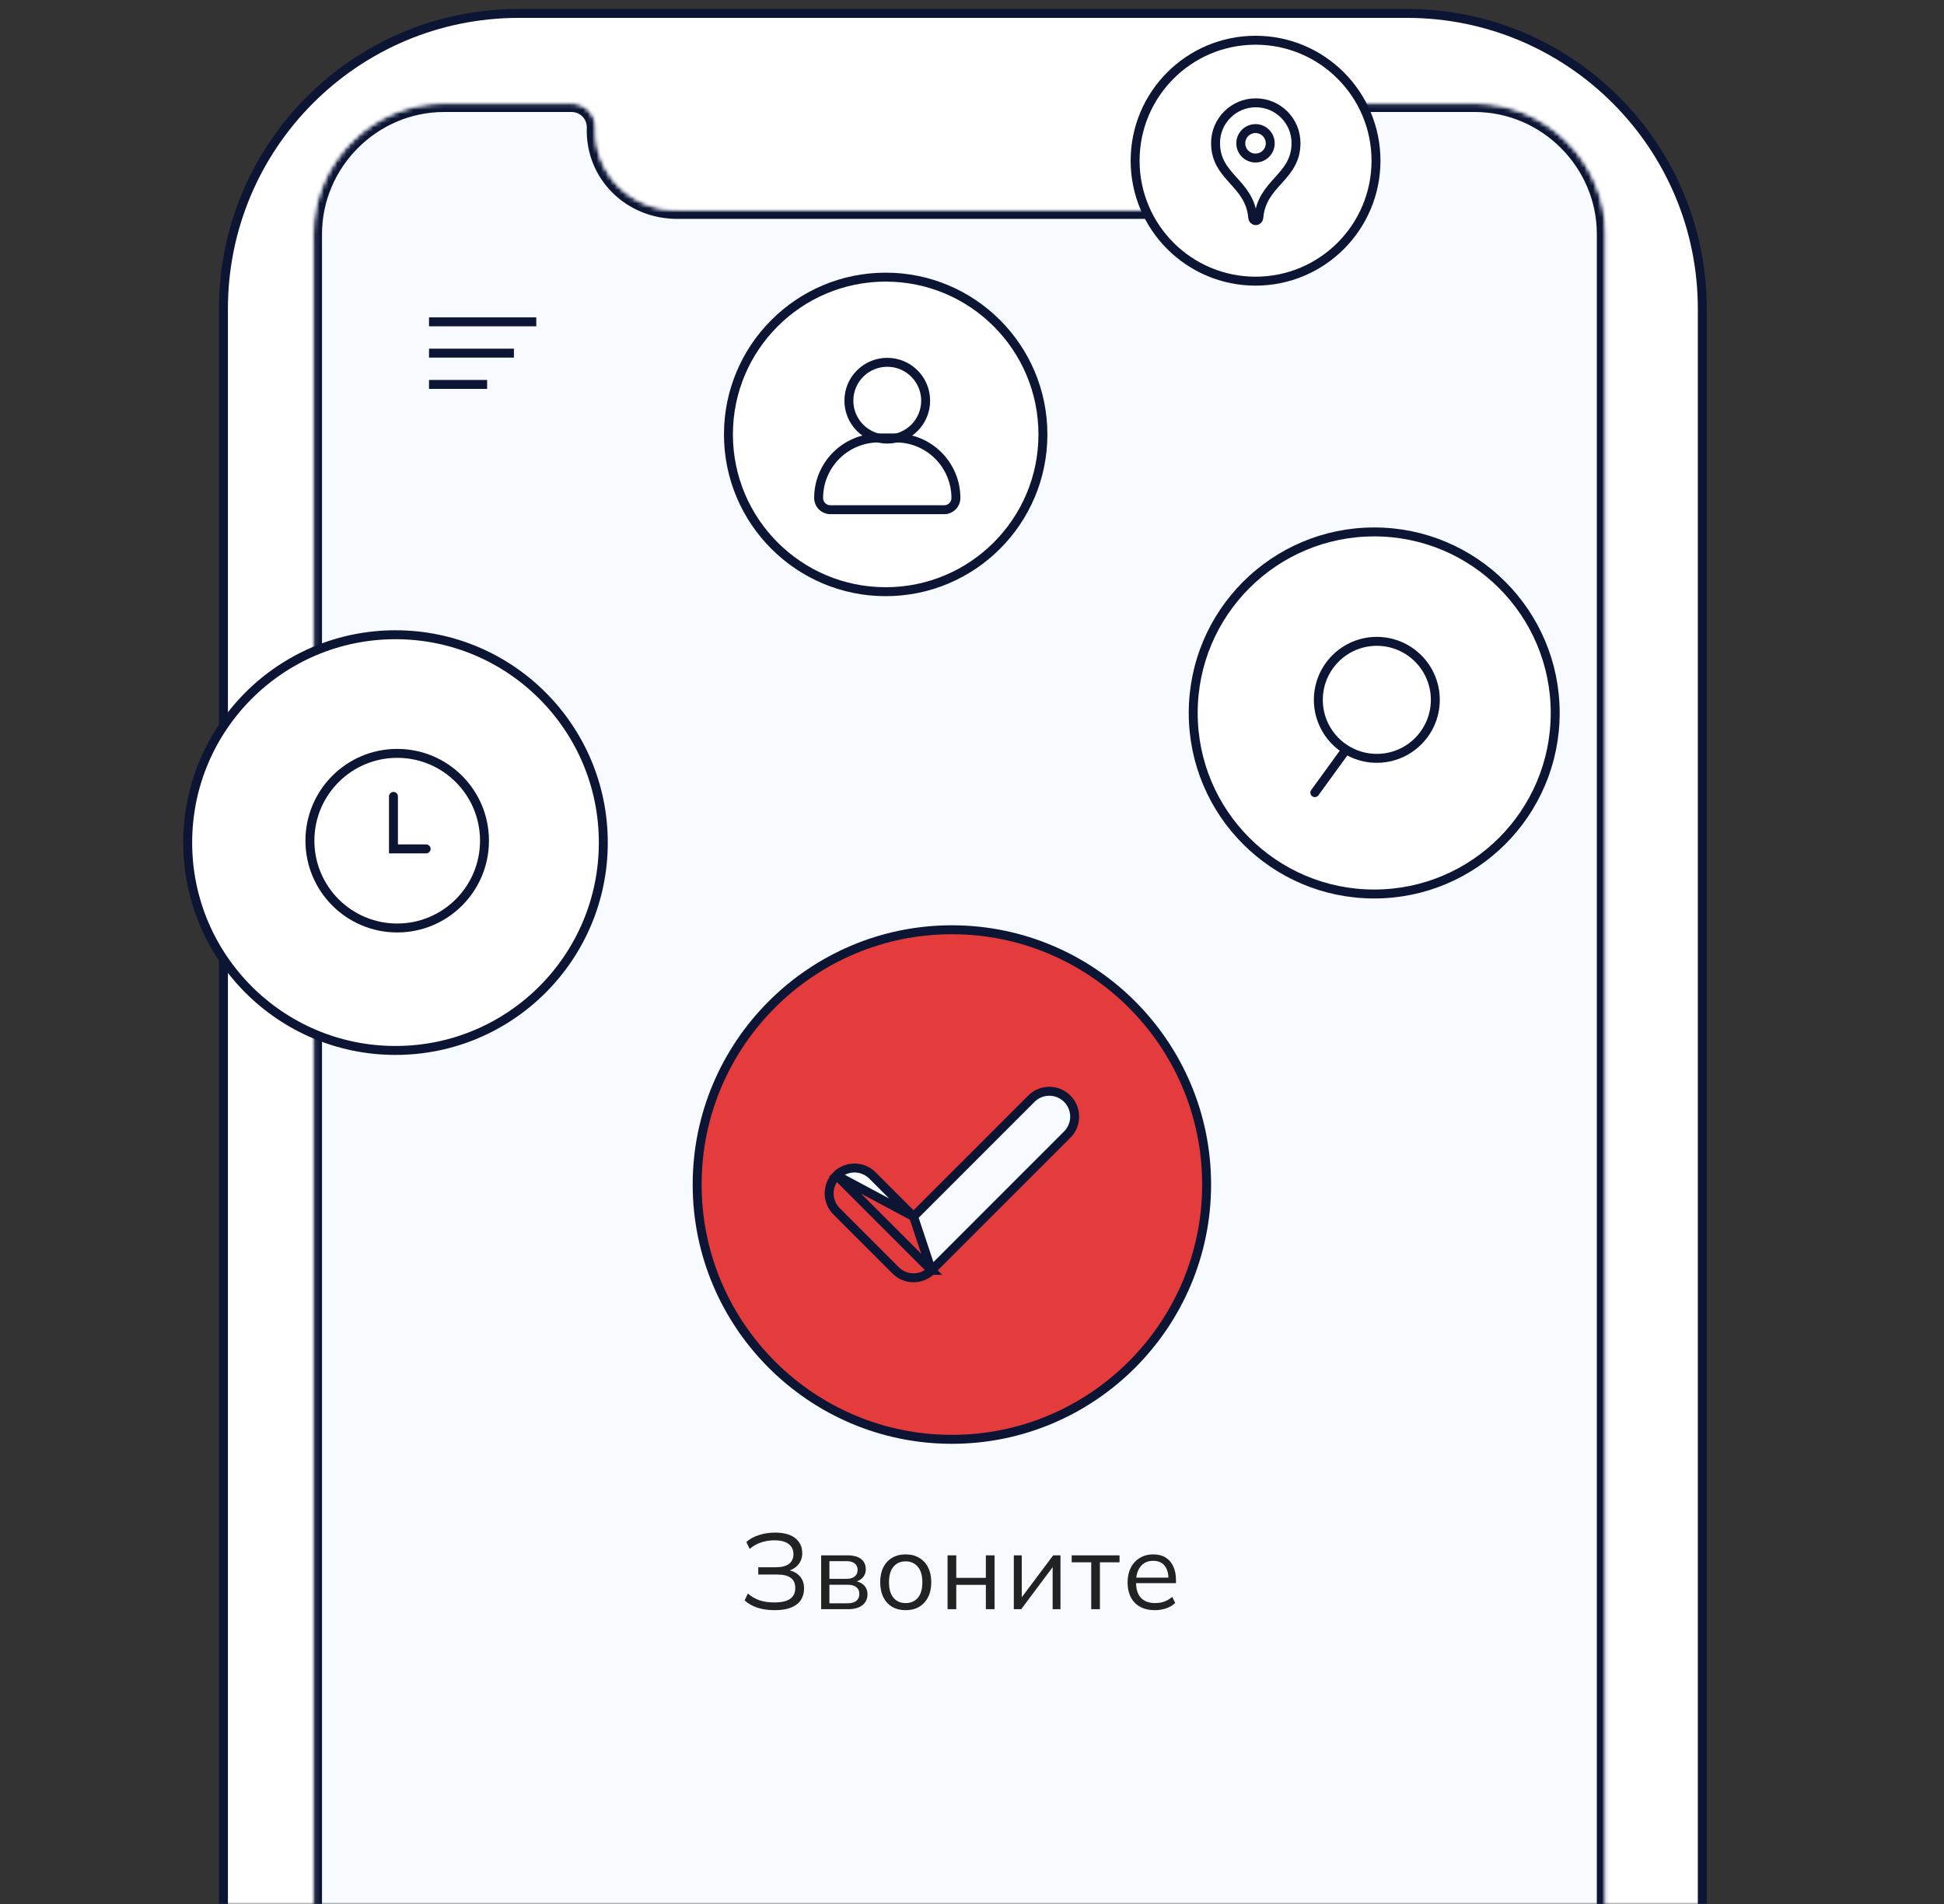 <svg width="435" height="426" viewBox="0 0 435 426" fill="none" xmlns="http://www.w3.org/2000/svg">
<rect x="0" y="0" width="435" height="426" fill="#333333" stroke="none"/>
<mask id="mask0_3866_2744" style="mask-type:alpha" maskUnits="userSpaceOnUse" x="-863" y="-142" width="1440" height="568">
<rect x="-863" y="-142" width="1440" height="568" fill="white"/>
</mask>
<g mask="url(#mask0_3866_2744)">
<path fill-rule="evenodd" clip-rule="evenodd" d="M50 69.092C50 32.591 79.591 3 116.092 3H314.822C351.324 3 380.915 32.591 380.915 69.092V604.908C380.915 641.409 351.324 671 314.822 671H116.092C79.591 671 50 641.409 50 604.908V69.092Z" fill="white" stroke="#0C1534" stroke-width="2"/>
<path fill-rule="evenodd" clip-rule="evenodd" d="M70.055 361.684V184.27V620.09C70.055 636.147 83.295 649.402 99.367 649.402H330.004C346.075 649.402 359.316 636.147 359.316 620.09V355.513V52.367C359.316 36.31 346.075 23.055 330.004 23.055H300.692C297.71 23.055 295.293 25.473 295.293 28.455V28.455C295.549 38.826 287.274 47.11 276.78 46.968H151.819C141.173 47.11 132.897 38.826 133.306 28.455V28.455C133.306 25.473 130.889 23.055 127.907 23.055H125.593H117.879H110.937C110.718 23.055 107.021 23.055 99.367 23.055C83.295 23.055 70.055 36.31 70.055 52.367V188.127" fill="#F7FAFF"/>
<mask id="mask1_3866_2744" style="mask-type:alpha" maskUnits="userSpaceOnUse" x="70" y="23" width="290" height="627">
<path fill-rule="evenodd" clip-rule="evenodd" d="M70.055 361.684V184.27V620.09C70.055 636.147 83.295 649.402 99.367 649.402H330.004C346.075 649.402 359.316 636.147 359.316 620.09V355.513V52.367C359.316 36.31 346.075 23.055 330.004 23.055H300.692C297.71 23.055 295.293 25.473 295.293 28.455V28.455C295.549 38.826 287.274 47.11 276.78 46.968H151.819C141.173 47.11 132.897 38.826 133.306 28.455V28.455C133.306 25.473 130.889 23.055 127.907 23.055H125.593H117.879H110.937C110.718 23.055 107.021 23.055 99.367 23.055C83.295 23.055 70.055 36.31 70.055 52.367V188.127" fill="white"/>
</mask>
<g mask="url(#mask1_3866_2744)">
<mask id="path-5-inside-1_3866_2744" fill="white">
<path fill-rule="evenodd" clip-rule="evenodd" d="M70.055 361.684V184.27V620.09C70.055 636.147 83.295 649.402 99.367 649.402H330.004C346.075 649.402 359.316 636.147 359.316 620.09V355.513V52.367C359.316 36.31 346.075 23.055 330.004 23.055H300.692C297.71 23.055 295.293 25.473 295.293 28.455V28.455C295.549 38.826 287.274 47.11 276.78 46.968H151.819C141.173 47.11 132.897 38.826 133.306 28.455V28.455C133.306 25.473 130.889 23.055 127.907 23.055H125.593H117.879H110.937C110.718 23.055 107.021 23.055 99.367 23.055C83.295 23.055 70.055 36.31 70.055 52.367V188.127"/>
</mask>
<path fill-rule="evenodd" clip-rule="evenodd" d="M70.055 361.684V184.27V620.09C70.055 636.147 83.295 649.402 99.367 649.402H330.004C346.075 649.402 359.316 636.147 359.316 620.09V355.513V52.367C359.316 36.31 346.075 23.055 330.004 23.055H300.692C297.71 23.055 295.293 25.473 295.293 28.455V28.455C295.549 38.826 287.274 47.11 276.78 46.968H151.819C141.173 47.11 132.897 38.826 133.306 28.455V28.455C133.306 25.473 130.889 23.055 127.907 23.055H125.593H117.879H110.937C110.718 23.055 107.021 23.055 99.367 23.055C83.295 23.055 70.055 36.31 70.055 52.367V188.127" fill="#F7FAFF"/>
<path d="M276.78 46.968L276.807 44.968L276.793 44.968H276.78V46.968ZM151.819 46.968V44.968H151.806L151.792 44.968L151.819 46.968ZM110.937 23.055L110.937 21.055L110.937 23.055ZM99.367 23.055V21.055V23.055ZM72.055 361.684V184.27H68.055V361.684H72.055ZM68.055 184.27V620.09H72.055V184.27H68.055ZM68.055 620.09C68.055 637.251 82.19 651.402 99.367 651.402V647.402C84.4 647.402 72.055 635.043 72.055 620.09H68.055ZM99.367 651.402H330.004V647.402H99.367V651.402ZM330.004 651.402C347.181 651.402 361.316 637.251 361.316 620.09H357.316C357.316 635.043 344.97 647.402 330.004 647.402V651.402ZM361.316 620.09V355.513H357.316V620.09H361.316ZM361.316 355.513V52.367H357.316V355.513H361.316ZM361.316 52.367C361.316 35.207 347.181 21.055 330.004 21.055V25.055C344.97 25.055 357.316 37.414 357.316 52.367H361.316ZM330.004 21.055H300.692V25.055H330.004V21.055ZM293.293 28.505C293.521 37.72 286.187 45.095 276.807 44.968L276.753 48.968C288.36 49.125 297.577 39.931 297.292 28.406L293.293 28.505ZM276.78 44.968H151.819V48.968H276.78V44.968ZM151.792 44.968C142.242 45.096 134.943 37.71 135.305 28.534L131.308 28.376C130.852 39.942 140.103 49.125 151.846 48.968L151.792 44.968ZM127.907 21.055H125.593V25.055H127.907V21.055ZM125.593 21.055H117.879V25.055H125.593V21.055ZM117.879 21.055H110.937V25.055H117.879V21.055ZM110.937 21.055C110.717 21.055 107.022 21.055 99.367 21.055V25.055C107.017 25.055 110.721 25.055 110.937 25.055L110.937 21.055ZM99.367 21.055C82.19 21.055 68.055 35.207 68.055 52.367H72.055C72.055 37.414 84.4 25.055 99.367 25.055V21.055ZM68.055 52.367V188.127H72.055V52.367H68.055ZM135.306 28.455C135.306 24.368 131.994 21.055 127.907 21.055V25.055C129.784 25.055 131.306 26.578 131.306 28.455H135.306ZM300.692 21.055C296.605 21.055 293.293 24.368 293.293 28.455H297.293C297.293 26.578 298.815 25.055 300.692 25.055V21.055Z" fill="#0C1534" mask="url(#path-5-inside-1_3866_2744)"/>
<rect x="96" y="71" width="24" height="2" fill="#0C1534"/>
<rect x="96" y="78" width="19" height="2" fill="#0C1534"/>
<rect x="96" y="85" width="13" height="2" fill="#0C1534"/>
<path d="M208.433 284.198L208.432 284.198C207.326 285.303 205.867 285.862 204.421 285.862C202.964 285.862 201.517 285.303 200.409 284.199L200.408 284.198L187.197 270.987L187.196 270.987C184.98 268.769 184.979 265.179 187.197 262.962L208.433 284.198ZM208.433 284.198L238.809 253.822C241.027 251.605 241.026 248.015 238.81 245.796L238.809 245.795C236.592 243.581 233.003 243.58 230.789 245.795C230.789 245.796 230.789 245.796 230.789 245.796L204.421 272.165M208.433 284.198L204.421 272.165M204.421 272.165L195.221 262.962L195.221 262.962C193.004 260.745 189.414 260.745 187.197 262.962L204.421 272.165ZM156 264.998C156 233.569 181.575 208 213 208C244.434 208 270 233.569 270 264.998C270 296.429 244.432 322 213 322C181.573 322 156 296.427 156 264.998Z" fill="url(#paint0_linear_3866_2744)" stroke="#0C1534" stroke-width="2"/>
<path d="M173.345 360.216C171.873 360.216 170.561 360.024 169.409 359.64C168.273 359.24 167.345 358.704 166.625 358.032L167.345 356.496C168.129 357.168 168.993 357.672 169.937 358.008C170.881 358.328 171.985 358.488 173.249 358.488C174.881 358.488 176.073 358.216 176.825 357.672C177.577 357.128 177.953 356.328 177.953 355.272C177.953 354.232 177.617 353.472 176.945 352.992C176.289 352.496 175.289 352.248 173.945 352.248H169.673V350.616H173.609C174.889 350.616 175.865 350.368 176.537 349.872C177.209 349.36 177.545 348.624 177.545 347.664C177.545 346.704 177.185 345.952 176.465 345.408C175.761 344.864 174.697 344.592 173.273 344.592C172.217 344.592 171.225 344.752 170.297 345.072C169.369 345.376 168.521 345.856 167.753 346.512L167.009 344.976C167.761 344.288 168.697 343.768 169.817 343.416C170.953 343.048 172.145 342.864 173.393 342.864C175.409 342.864 176.929 343.28 177.953 344.112C178.993 344.944 179.513 346.064 179.513 347.472C179.513 348.512 179.193 349.392 178.553 350.112C177.929 350.816 177.073 351.288 175.985 351.528V351.192C177.201 351.336 178.161 351.776 178.865 352.512C179.569 353.232 179.921 354.184 179.921 355.368C179.921 356.36 179.681 357.224 179.201 357.96C178.721 358.68 177.993 359.24 177.017 359.64C176.041 360.024 174.817 360.216 173.345 360.216ZM183.745 360V347.952H189.553C190.945 347.952 191.985 348.224 192.673 348.768C193.377 349.296 193.729 350.08 193.729 351.12C193.729 351.888 193.457 352.536 192.913 353.064C192.385 353.576 191.697 353.88 190.849 353.976V353.688C191.841 353.72 192.633 354.008 193.225 354.552C193.817 355.096 194.113 355.8 194.113 356.664C194.113 357.704 193.729 358.52 192.961 359.112C192.209 359.704 191.137 360 189.745 360H183.745ZM185.593 358.68H189.649C190.497 358.68 191.145 358.504 191.593 358.152C192.057 357.784 192.289 357.264 192.289 356.592C192.289 355.92 192.057 355.408 191.593 355.056C191.145 354.704 190.497 354.528 189.649 354.528H185.593V358.68ZM185.593 353.208H189.433C190.217 353.208 190.825 353.032 191.257 352.68C191.689 352.328 191.905 351.84 191.905 351.216C191.905 350.592 191.689 350.112 191.257 349.776C190.825 349.424 190.217 349.248 189.433 349.248H185.593V353.208ZM202.648 360.216C201.496 360.216 200.488 359.968 199.624 359.472C198.776 358.96 198.12 358.24 197.656 357.312C197.192 356.368 196.96 355.256 196.96 353.976C196.96 352.68 197.192 351.568 197.656 350.64C198.12 349.712 198.776 349 199.624 348.504C200.488 347.992 201.496 347.736 202.648 347.736C203.816 347.736 204.824 347.992 205.672 348.504C206.536 349 207.2 349.712 207.664 350.64C208.144 351.568 208.384 352.68 208.384 353.976C208.384 355.256 208.144 356.368 207.664 357.312C207.2 358.24 206.536 358.96 205.672 359.472C204.824 359.968 203.816 360.216 202.648 360.216ZM202.648 358.632C203.8 358.632 204.712 358.24 205.384 357.456C206.056 356.656 206.392 355.496 206.392 353.976C206.392 352.44 206.048 351.28 205.36 350.496C204.688 349.696 203.784 349.296 202.648 349.296C201.512 349.296 200.608 349.696 199.936 350.496C199.264 351.28 198.928 352.44 198.928 353.976C198.928 355.496 199.264 356.656 199.936 357.456C200.608 358.24 201.512 358.632 202.648 358.632ZM212.033 360V347.952H213.977V352.992H220.601V347.952H222.545V360H220.601V354.552H213.977V360H212.033ZM226.857 360V347.952H228.633V358.2H227.985L235.665 347.952H237.297V360H235.545V349.728H236.193L228.513 360H226.857ZM244.178 360V349.512H239.81V347.952H250.514V349.512H246.122V360H244.178ZM258.413 360.216C256.525 360.216 255.037 359.672 253.949 358.584C252.861 357.48 252.317 355.952 252.317 354C252.317 352.736 252.557 351.64 253.037 350.712C253.517 349.768 254.189 349.04 255.053 348.528C255.917 348 256.909 347.736 258.029 347.736C259.133 347.736 260.061 347.968 260.813 348.432C261.565 348.896 262.141 349.56 262.541 350.424C262.941 351.272 263.141 352.28 263.141 353.448V354.168H253.805V352.944H261.869L261.461 353.256C261.461 351.976 261.173 350.976 260.597 350.256C260.021 349.536 259.165 349.176 258.029 349.176C256.829 349.176 255.893 349.6 255.221 350.448C254.549 351.28 254.213 352.408 254.213 353.832V354.048C254.213 355.552 254.581 356.696 255.317 357.48C256.069 358.248 257.117 358.632 258.461 358.632C259.181 358.632 259.853 358.528 260.477 358.32C261.117 358.096 261.725 357.736 262.301 357.24L262.973 358.608C262.445 359.12 261.773 359.52 260.957 359.808C260.157 360.08 259.309 360.216 258.413 360.216Z" fill="#202224"/>
</g>
<circle cx="307.5" cy="159.5" r="40.5" fill="white" stroke="#0C1534" stroke-width="2" stroke-linecap="square"/>
<circle cx="308.087" cy="156.565" r="13.087" stroke="#0C1534" stroke-width="2"/>
<path d="M294.213 177.322L300.92 168.088" stroke="#0C1534" stroke-width="2" stroke-linecap="round"/>
<circle cx="280.95" cy="35.95" r="26.95" fill="white" stroke="#0C1534" stroke-width="2" stroke-linecap="square"/>
<path d="M281.001 23C276.03 23 272 27.03 272 32C272 39.768 279.675 40.818 280.321 48.715C280.349 49.074 280.639 49.357 281 49.357C281.361 49.357 281.651 49.074 281.679 48.715C282.324 40.818 290 39.768 290 32C290.001 27.03 285.97 23 281.001 23Z" stroke="#0C1534" stroke-width="2"/>
<circle cx="280.939" cy="32.061" r="3.295" stroke="#0C1534" stroke-width="2"/>
<circle cx="198.185" cy="97.185" r="35.185" fill="white" stroke="#0C1534" stroke-width="2" stroke-linecap="square"/>
<circle cx="198.539" cy="89.642" r="8.59" stroke="#0C1534" stroke-width="2"/>
<path d="M196.622 97.976H200.458C207.881 97.976 213.899 103.994 213.899 111.418C213.899 112.86 212.731 114.028 211.289 114.028H185.79C184.348 114.028 183.18 112.86 183.18 111.418C183.18 103.994 189.198 97.976 196.622 97.976Z" stroke="#0C1534" stroke-width="2"/>
<circle cx="88.5" cy="188.5" r="46.5" fill="white" stroke="#0C1534" stroke-width="2" stroke-linecap="square"/>
<circle cx="88.88" cy="188.072" r="19.532" stroke="#0C1534" stroke-width="2"/>
<path d="M88.043 178.167V189.909H95.359" stroke="#0C1534" stroke-width="2" stroke-linecap="round"/>
</g>
<defs>
<linearGradient id="paint0_linear_3866_2744" x1="104.407" y1="277.021" x2="219.29" y2="380.441" gradientUnits="userSpaceOnUse">
<stop stop-color="#E43C3C"/>
</linearGradient>
</defs>
</svg>
